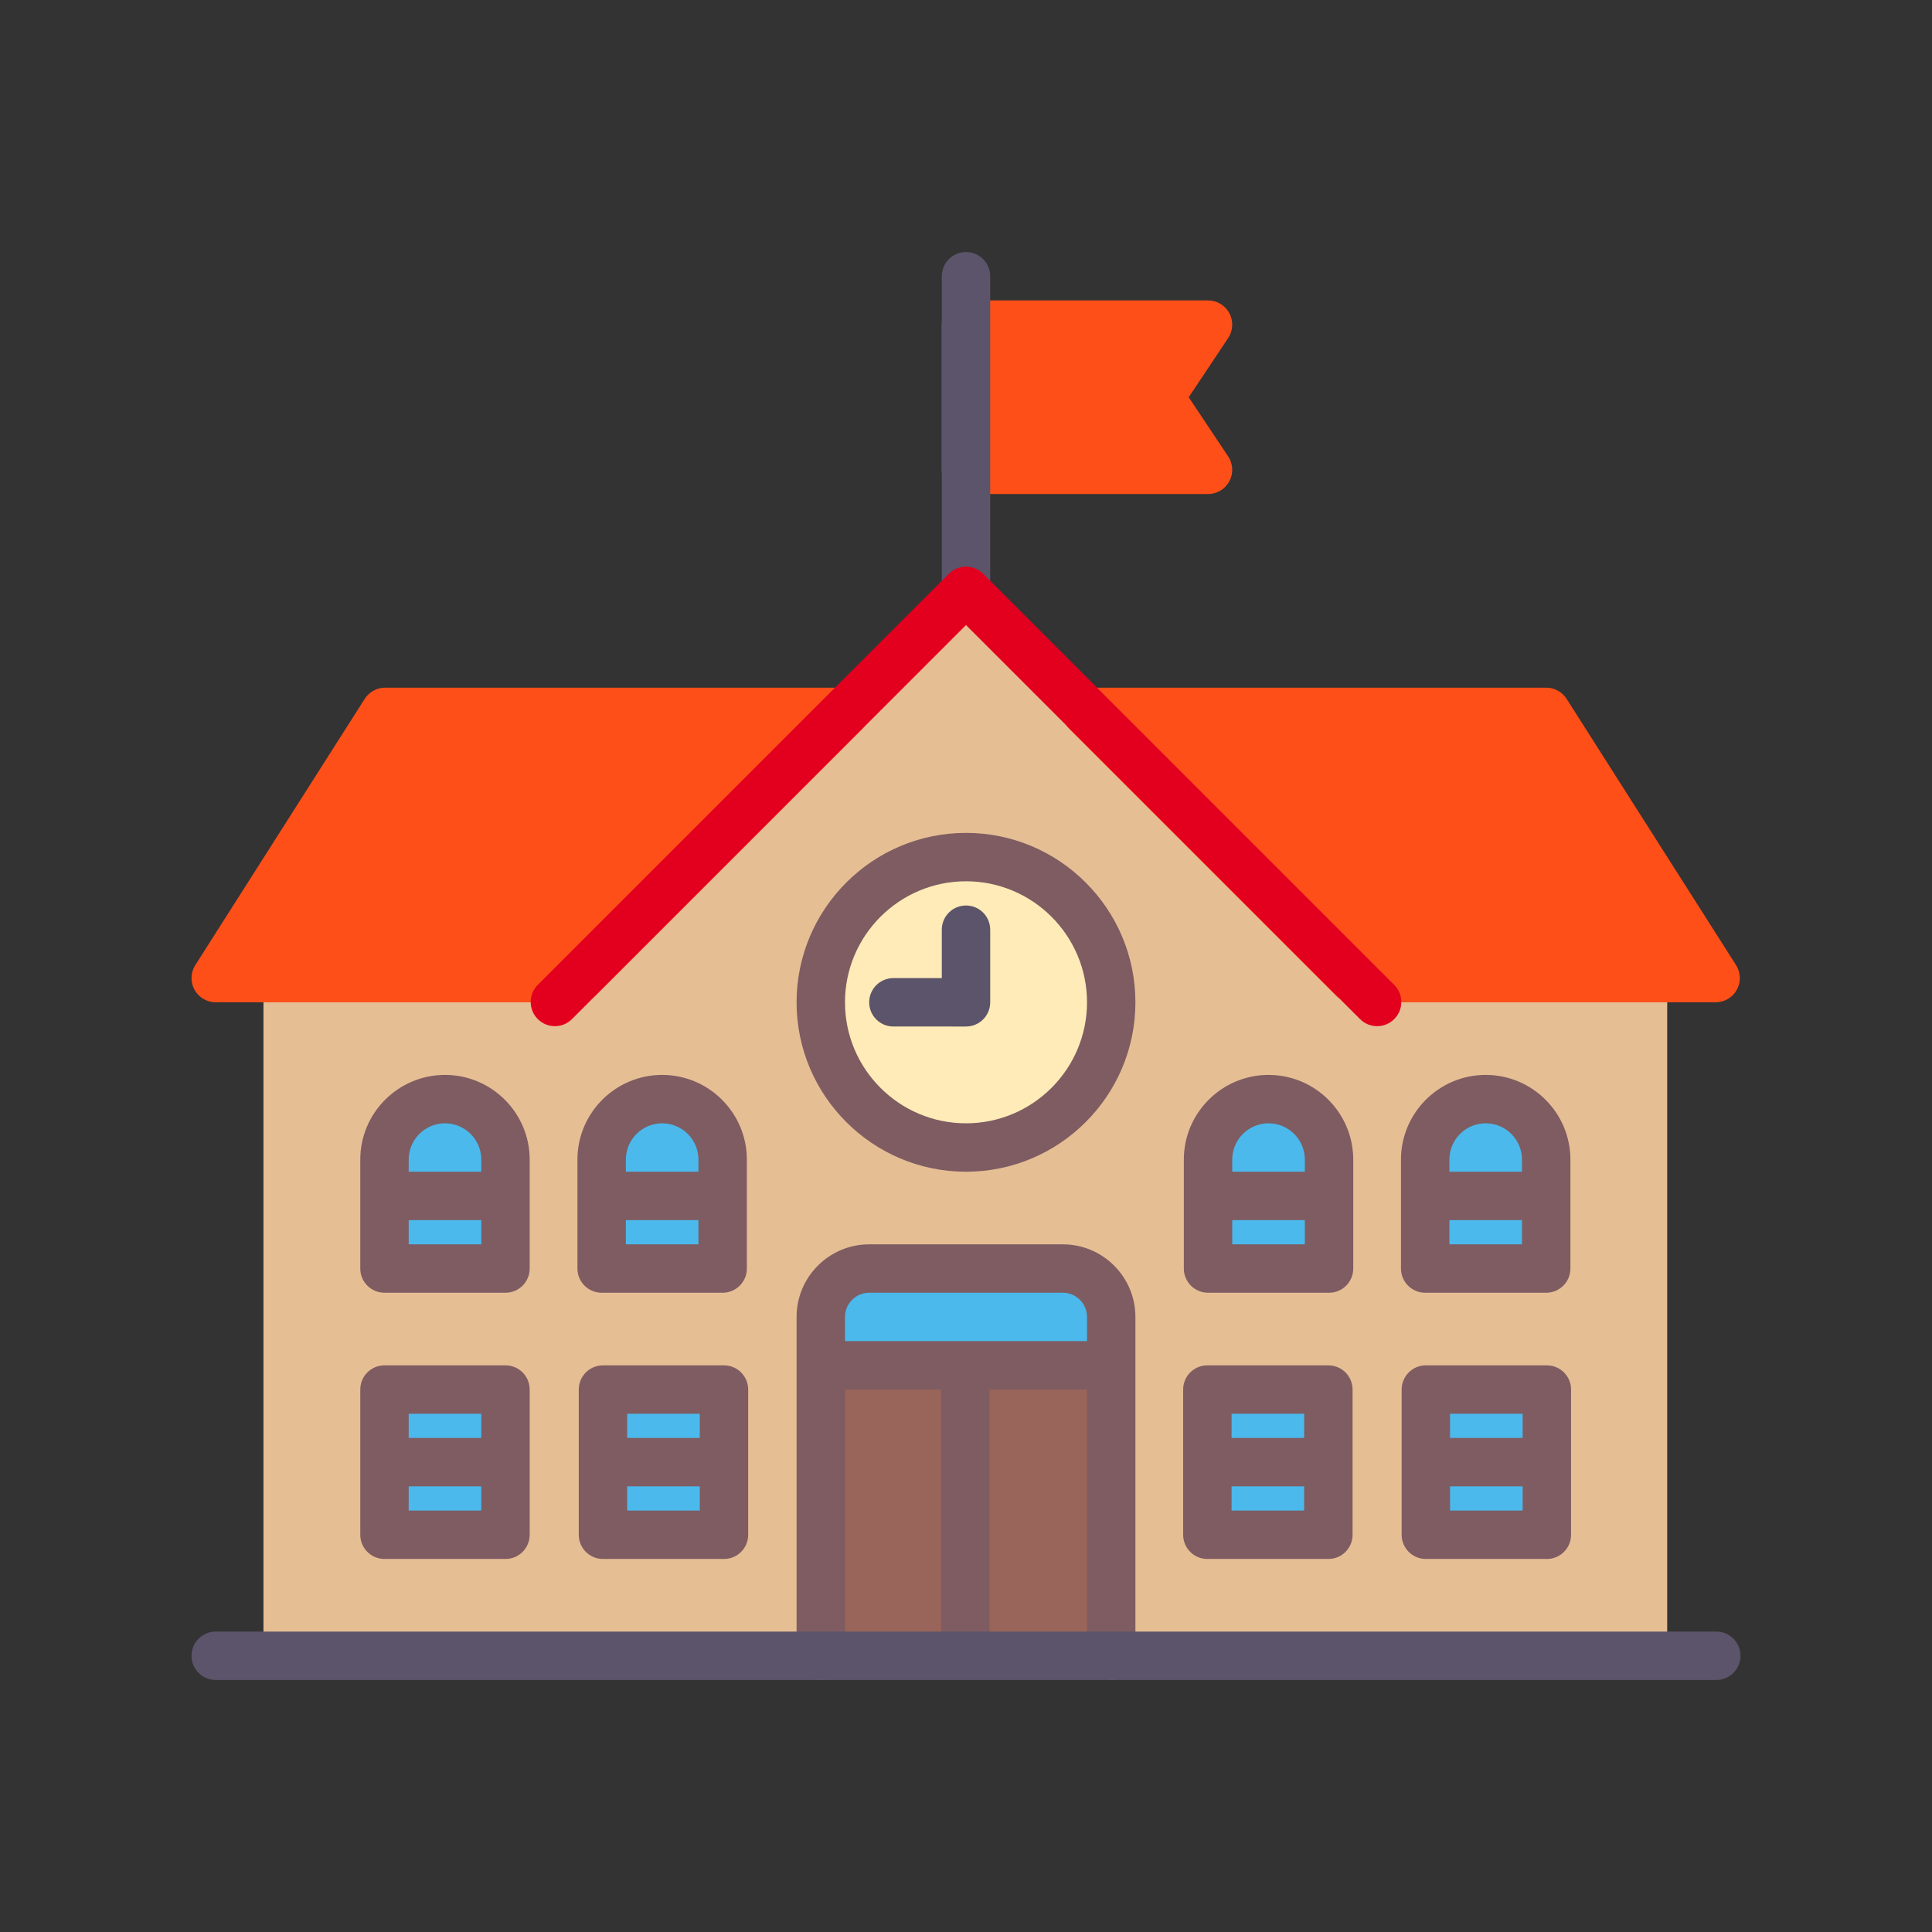 <?xml version="1.0" encoding="utf-8"?>
<!-- Generator: Adobe Illustrator 16.0.0, SVG Export Plug-In . SVG Version: 6.00 Build 0)  -->
<!DOCTYPE svg PUBLIC "-//W3C//DTD SVG 1.1//EN" "http://www.w3.org/Graphics/SVG/1.1/DTD/svg11.dtd">
<svg version="1.1" id="Layer_1" xmlns="http://www.w3.org/2000/svg" xmlns:xlink="http://www.w3.org/1999/xlink" x="0px" y="0px"
	 width="350px" height="350px" viewBox="0 0 350 350" enable-background="new 0 0 350 350" xml:space="preserve">
<rect x="0" y="0" width="350" height="350" fill="#333333" stroke="none"/>
<g>
	<g>
		<polygon fill="#E6BE94" points="302.031,299.959 47.729,299.959 47.729,181.577 100.344,181.577 174.88,107.04 249.419,181.577 
			302.031,181.577 		"/>
	</g>
	<g>
		<rect x="148.573" y="247.345" fill="#996459" width="52.614" height="52.614"/>
	</g>
	<g>
		<path fill="#4BB9EC" d="M200.091,229.807h-50.422c-0.606,0-1.096,0.49-1.096,1.096v16.442h52.614v-16.442
			C201.187,230.297,200.696,229.807,200.091,229.807z"/>
	</g>
	<g>
		<path fill="#FF4F19" d="M215.347,71.963l7.146-10.721c0.895-1.344,0.981-3.074,0.219-4.5c-0.763-1.426-2.248-2.317-3.866-2.317
			H175c-2.424,0-4.385,1.961-4.385,4.385v26.307c0,2.423,1.961,4.384,4.385,4.384h43.846c1.618,0,3.104-0.891,3.866-2.317
			c0.763-1.426,0.676-3.155-0.218-4.5L215.347,71.963z"/>
	</g>
	<g>
		<g>
			<path fill="#5C546A" d="M175,111.424c-2.424,0-4.385-1.961-4.385-4.385V50.041c0-2.424,1.961-4.385,4.385-4.385
				s4.385,1.961,4.385,4.385v56.999C179.385,109.463,177.424,111.424,175,111.424z"/>
		</g>
	</g>
	<g>
		<path fill="#FF4F19" d="M192.753,127.284c0.676-1.64,2.277-2.707,4.051-2.707h83.306c1.498,0,2.895,0.766,3.699,2.03
			l30.691,48.229c0.86,1.354,0.912,3.062,0.146,4.466c-0.771,1.4-2.244,2.274-3.846,2.274h-65.768c-1.165,0-2.278-0.464-3.101-1.286
			l-48.229-48.229C192.448,130.808,192.071,128.924,192.753,127.284z"/>
	</g>
	<g>
		<path fill="#FF4F19" d="M157.128,127.284c-0.677-1.64-2.278-2.707-4.051-2.707H69.771c-1.499,0-2.894,0.766-3.699,2.03
			L35.38,174.837c-0.86,1.354-0.912,3.062-0.146,4.466c0.771,1.4,2.244,2.274,3.845,2.274h65.768c1.165,0,2.277-0.463,3.1-1.285
			l48.23-48.23C157.432,130.808,157.809,128.924,157.128,127.284z"/>
	</g>
	<g>
		<g>
			<path fill="#E3001E" d="M249.478,185.901c-1.122,0-2.244-0.428-3.101-1.284L175,113.24l-71.377,71.377
				c-1.713,1.712-4.488,1.712-6.2,0c-1.713-1.713-1.713-4.487,0-6.2l74.478-74.478c1.712-1.713,4.487-1.713,6.2,0l74.478,74.478
				c1.712,1.713,1.712,4.487,0,6.2C251.721,185.473,250.599,185.901,249.478,185.901z"/>
		</g>
	</g>
	<g>
		<circle fill="#FFEBB7" cx="175" cy="181.577" r="26.307"/>
	</g>
	<g>
		<path fill="#5C546A" d="M175,164.039c-2.424,0-4.385,1.961-4.385,4.385v8.769h-8.769c-2.423,0-4.384,1.96-4.384,4.385
			c0,2.424,1.961,4.384,4.384,4.384H175c2.424,0,4.385-1.96,4.385-4.384v-13.154C179.385,166,177.424,164.039,175,164.039z"/>
	</g>
	<g>
		<g>
			<path fill="#4BB9EC" d="M240.647,210.076c0-6.054-4.907-10.961-10.961-10.961c-6.055,0-10.962,4.907-10.962,10.961
				c0,0.751,0.078,1.483,0.222,2.192h-0.222v17.538h21.923v-17.538h-0.221C240.57,211.56,240.647,210.827,240.647,210.076z"/>
		</g>
		<g>
			<path fill="#7E5C62" d="M229.807,194.73c-8.461,0-15.346,6.885-15.346,15.346v19.73c0,2.424,1.96,4.385,4.385,4.385h21.922
				c2.425,0,4.385-1.961,4.385-4.385v-19.73C245.152,201.615,238.268,194.73,229.807,194.73z M229.807,203.499
				c3.627,0,6.577,2.95,6.577,6.577v2.192h-13.154v-2.192C223.229,206.449,226.18,203.499,229.807,203.499z M223.229,225.422v-4.385
				h13.154v4.385H223.229z"/>
		</g>
	</g>
	<g>
		<g>
			<rect x="109.232" y="251.729" fill="#4BB9EC" width="21.923" height="26.307"/>
		</g>
		<g>
			<path fill="#7E5C62" d="M131.155,247.345h-21.923c-2.423,0-4.384,1.961-4.384,4.385v26.307c0,2.425,1.961,4.385,4.384,4.385
				h21.923c2.423,0,4.384-1.96,4.384-4.385v-26.307C135.539,249.306,133.578,247.345,131.155,247.345z M126.77,256.114v4.384
				h-13.153v-4.384H126.77z M113.617,273.652v-4.385h13.153v4.385H113.617z"/>
		</g>
	</g>
	<g>
		<g>
			<rect x="69.652" y="251.729" fill="#4BB9EC" width="21.922" height="26.307"/>
		</g>
		<g>
			<path fill="#7E5C62" d="M91.574,247.345H69.651c-2.423,0-4.384,1.961-4.384,4.385v26.307c0,2.425,1.961,4.385,4.384,4.385h21.923
				c2.423,0,4.384-1.96,4.384-4.385v-26.307C95.958,249.306,93.997,247.345,91.574,247.345z M87.189,256.114v4.384H74.036v-4.384
				H87.189z M74.036,273.652v-4.385h13.153v4.385H74.036z"/>
		</g>
	</g>
	<g>
		<g>
			<rect x="258.307" y="251.729" fill="#4BB9EC" width="21.922" height="26.307"/>
		</g>
		<g>
			<path fill="#7E5C62" d="M280.229,247.345h-21.922c-2.425,0-4.385,1.961-4.385,4.385v26.307c0,2.425,1.96,4.385,4.385,4.385
				h21.922c2.424,0,4.385-1.96,4.385-4.385v-26.307C284.613,249.306,282.652,247.345,280.229,247.345z M275.845,256.114v4.384
				H262.69v-4.384H275.845z M262.69,273.652v-4.385h13.154v4.385H262.69z"/>
		</g>
	</g>
	<g>
		<g>
			<rect x="218.727" y="251.729" fill="#4BB9EC" width="21.923" height="26.307"/>
		</g>
		<g>
			<path fill="#7E5C62" d="M240.647,247.345h-21.923c-2.422,0-4.385,1.961-4.385,4.385v26.307c0,2.425,1.963,4.385,4.385,4.385
				h21.923c2.424,0,4.385-1.96,4.385-4.385v-26.307C245.032,249.306,243.071,247.345,240.647,247.345z M236.263,256.114v4.384
				h-13.153v-4.384H236.263z M223.109,273.652v-4.385h13.153v4.385H223.109z"/>
		</g>
	</g>
	<g>
		<g>
			<path fill="#4BB9EC" d="M279.989,210.076c0-6.054-4.907-10.961-10.961-10.961c-6.055,0-10.962,4.907-10.962,10.961
				c0,0.751,0.078,1.483,0.221,2.192h-0.221v17.538h21.923v-17.538h-0.221C279.912,211.56,279.989,210.827,279.989,210.076z"/>
		</g>
		<g>
			<path fill="#7E5C62" d="M269.146,194.73c-8.46,0-15.346,6.885-15.346,15.346v19.73c0,2.424,1.962,4.385,4.385,4.385h21.924
				c2.423,0,4.384-1.961,4.384-4.385v-19.73C284.493,201.615,277.609,194.73,269.146,194.73z M269.146,203.499
				c3.627,0,6.577,2.95,6.577,6.577v2.192H262.57v-2.192C262.57,206.449,265.521,203.499,269.146,203.499z M262.57,225.422v-4.385
				h13.153v4.385H262.57z"/>
		</g>
	</g>
	<g>
		<g>
			<path fill="#4BB9EC" d="M91.454,210.076c0-6.054-4.907-10.961-10.961-10.961c-6.054,0-10.961,4.907-10.961,10.961
				c0,0.751,0.077,1.483,0.221,2.192h-0.221v17.538h21.922v-17.538h-0.221C91.377,211.56,91.454,210.827,91.454,210.076z"/>
		</g>
		<g>
			<path fill="#7E5C62" d="M80.612,194.73c-8.461,0-15.346,6.885-15.346,15.346v19.73c0,2.424,1.961,4.385,4.384,4.385h21.923
				c2.423,0,4.384-1.961,4.384-4.385v-19.73C95.958,201.615,89.074,194.73,80.612,194.73z M80.612,203.499
				c3.626,0,6.577,2.95,6.577,6.577v2.192H74.036v-2.192C74.036,206.449,76.986,203.499,80.612,203.499z M74.036,225.422v-4.385
				h13.153v4.385H74.036z"/>
		</g>
	</g>
	<g>
		<g>
			<path fill="#4BB9EC" d="M130.795,210.076c0-6.054-4.908-10.961-10.961-10.961c-6.054,0-10.961,4.907-10.961,10.961
				c0,0.751,0.077,1.483,0.221,2.192h-0.221v17.538h21.923v-17.538h-0.221C130.718,211.56,130.795,210.827,130.795,210.076z"/>
		</g>
		<g>
			<path fill="#7E5C62" d="M119.954,194.73c-8.461,0-15.346,6.885-15.346,15.346v19.73c0,2.424,1.961,4.385,4.384,4.385h21.923
				c2.424,0,4.385-1.961,4.385-4.385v-19.73C135.3,201.615,128.415,194.73,119.954,194.73z M119.954,203.499
				c3.627,0,6.577,2.95,6.577,6.577v2.192h-13.154v-2.192C113.377,206.449,116.327,203.499,119.954,203.499z M113.377,225.422
				v-4.385h13.154v4.385H113.377z"/>
		</g>
	</g>
	<g>
		<path fill="#7E5C62" d="M175,212.269c-16.924,0-30.692-13.768-30.692-30.691c0-16.924,13.768-30.692,30.692-30.692
			s30.691,13.768,30.691,30.692C205.691,198.501,191.924,212.269,175,212.269z M175,159.654c-12.087,0-21.923,9.833-21.923,21.923
			c0,12.089,9.835,21.922,21.923,21.922c12.087,0,21.923-9.833,21.923-21.922C196.923,169.488,187.087,159.654,175,159.654z"/>
	</g>
	<g>
		<path fill="#7E5C62" d="M192.538,225.422h-35.076c-7.253,0-13.154,5.9-13.154,13.154v61.383c0,2.424,1.961,4.385,4.385,4.385
			c2.423,0,4.384-1.961,4.384-4.385v-48.229h17.418v48.229h8.769v-48.229h17.659v48.229c0,2.424,1.96,4.385,4.385,4.385
			c2.424,0,4.384-1.961,4.384-4.385v-61.383C205.691,231.322,199.791,225.422,192.538,225.422z M196.923,242.96h-43.846v-4.384
			c0-2.42,1.965-4.385,4.385-4.385h35.076c2.419,0,4.385,1.965,4.385,4.385V242.96z"/>
	</g>
	<g>
		<g>
			<path fill="#5C546A" d="M310.921,304.344H39.08c-2.424,0-4.385-1.961-4.385-4.385s1.961-4.385,4.385-4.385h271.841
				c2.423,0,4.384,1.961,4.384,4.385S313.344,304.344,310.921,304.344z"/>
		</g>
	</g>
</g>
</svg>
